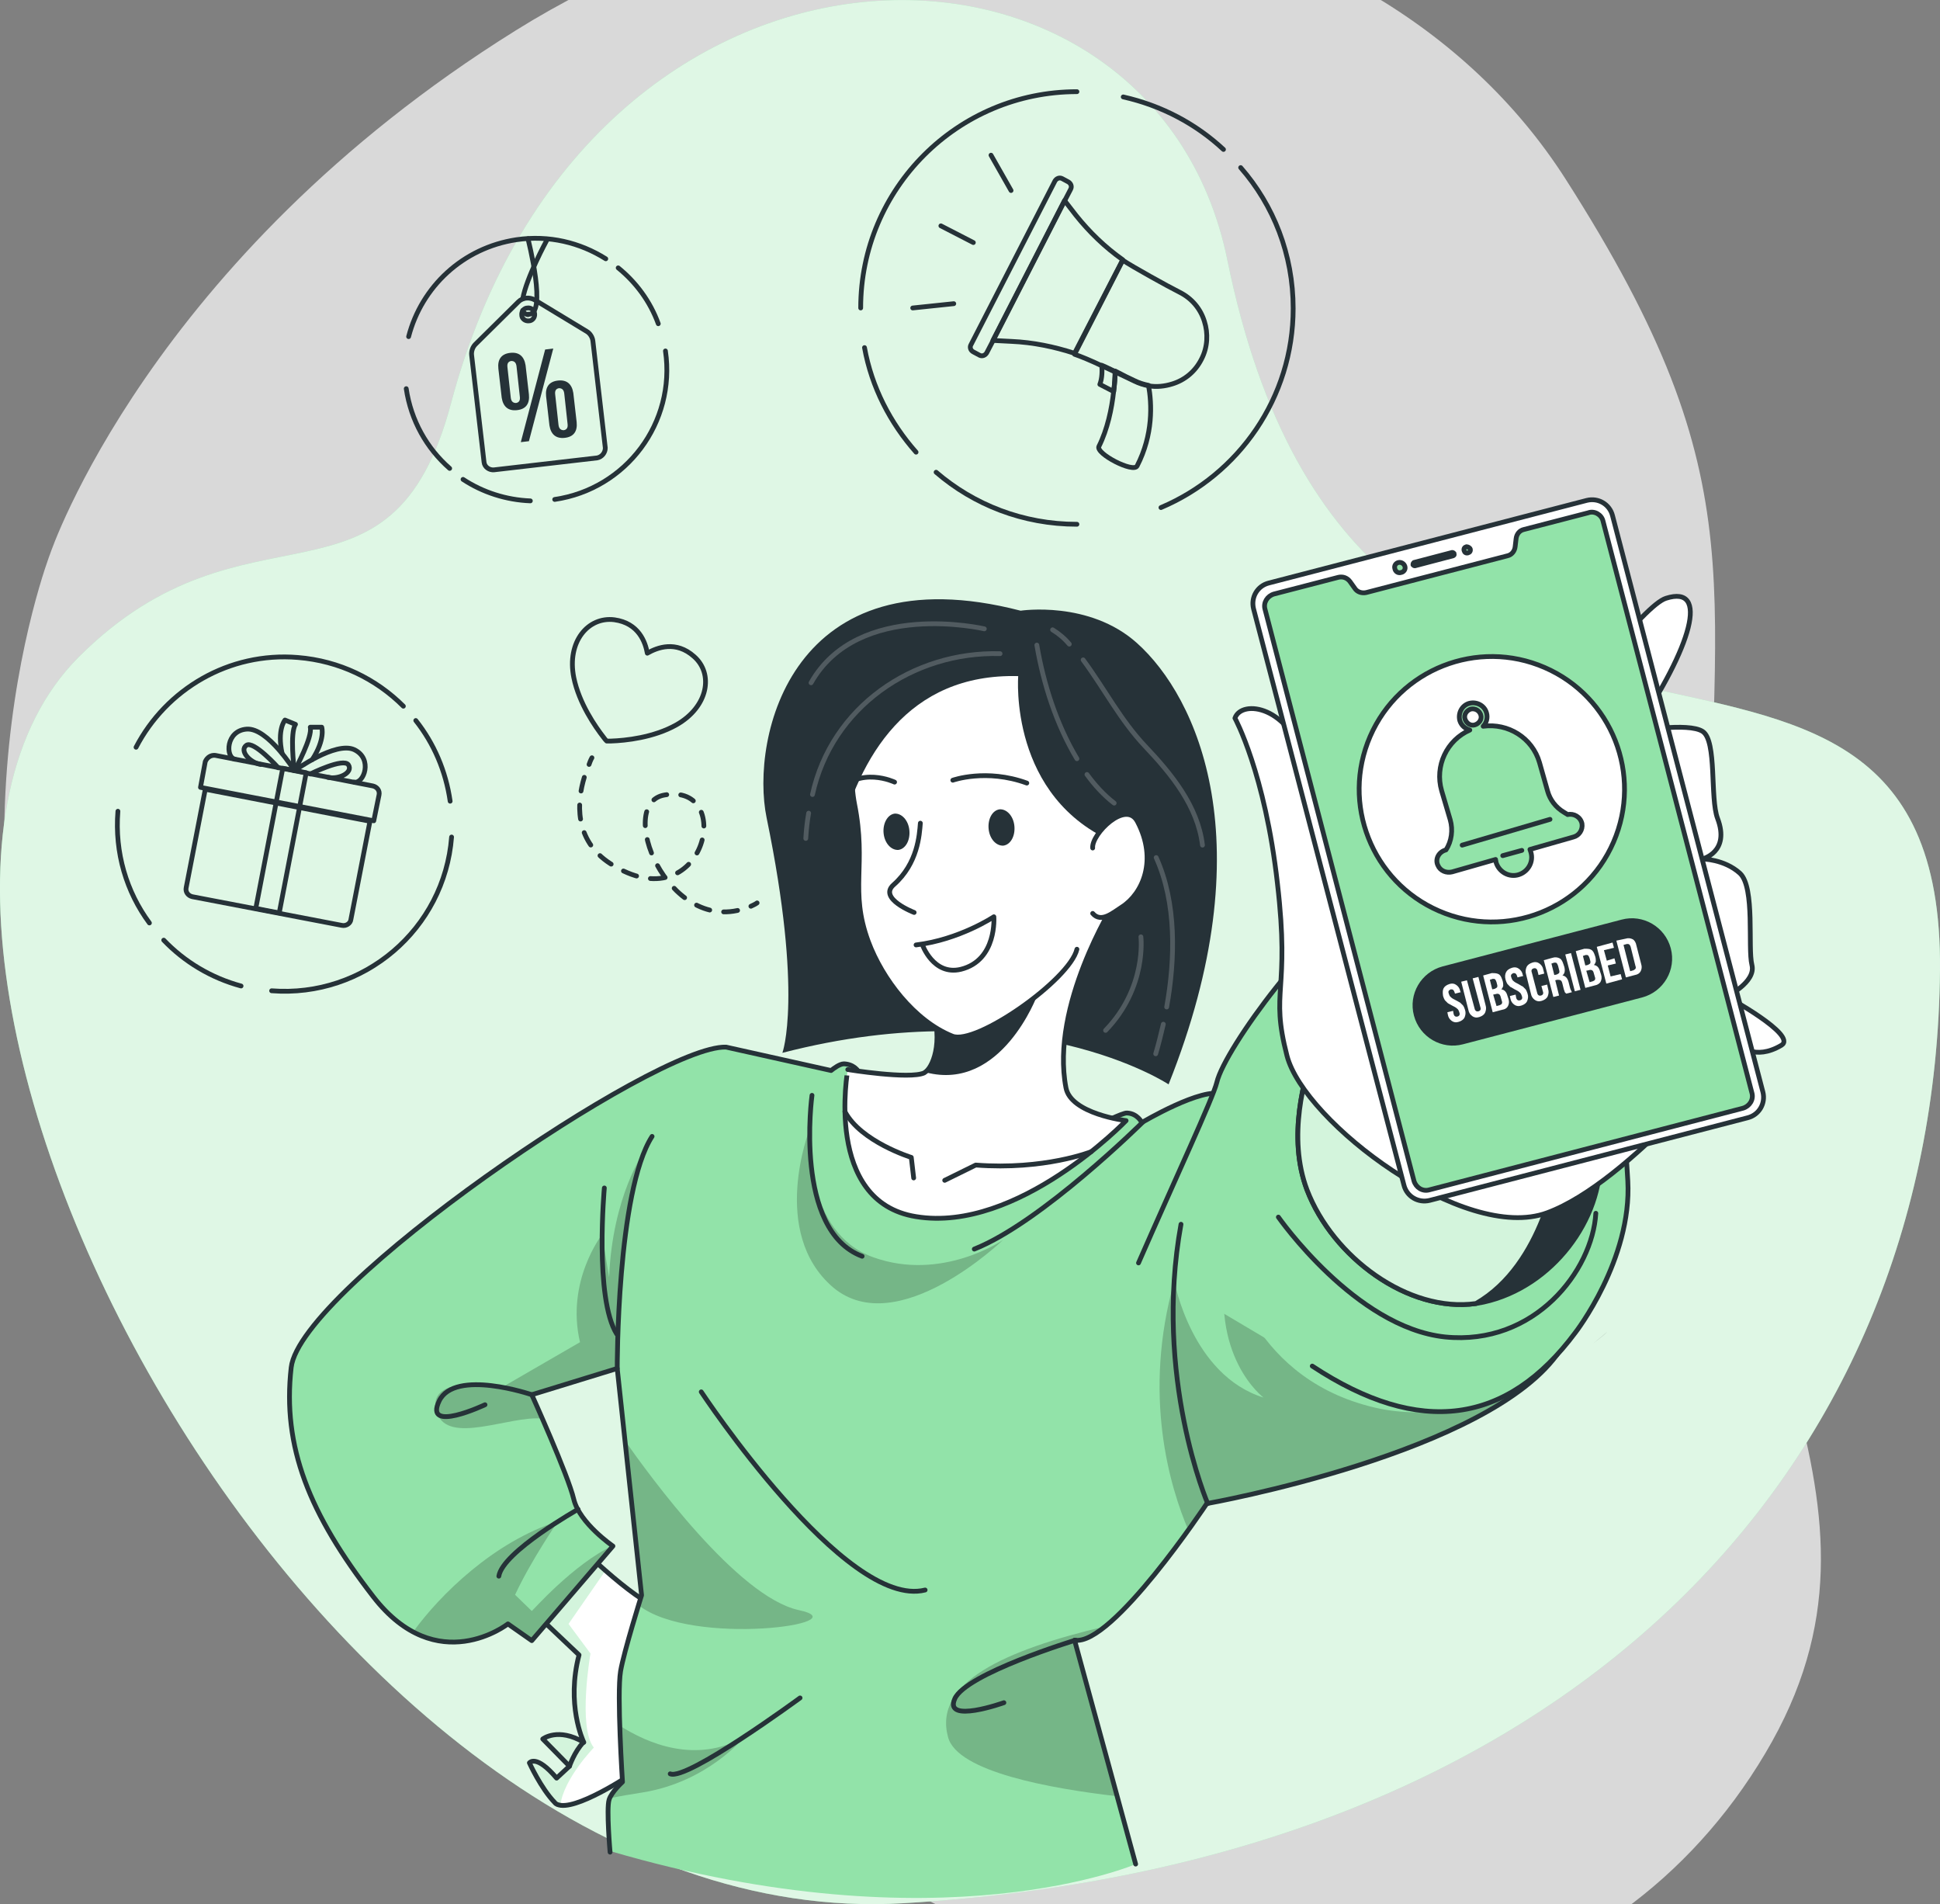 <?xml version="1.0" encoding="utf-8"?>
<!-- Generator: Adobe Illustrator 23.0.1, SVG Export Plug-In . SVG Version: 6.00 Build 0)  -->
<svg version="1.1" xmlns="http://www.w3.org/2000/svg" xmlns:xlink="http://www.w3.org/1999/xlink" x="0px" y="0px"
	 viewBox="0 0 406.4 398.8" style="enable-background:new 0 0 406.4 398.8;" xml:space="preserve">
<rect x="0" y="0" width="406.4" height="398.8" fill="#808080" stroke="none"/>
<style type="text/css">
	.st0{opacity:0.7;fill:#FFFFFF;}
	.st1{fill:#92E3A9;}
	.st2{fill:#263238;}
	.st3{fill:none;stroke:#263238;stroke-linecap:round;stroke-linejoin:round;stroke-miterlimit:10;}
	.st4{fill:#757575;stroke:#263238;stroke-linecap:round;stroke-linejoin:round;stroke-miterlimit:10;}
	.st5{fill:none;stroke:#263238;stroke-linecap:round;stroke-linejoin:round;}
	.st6{fill:none;stroke:#263238;stroke-linecap:round;stroke-linejoin:round;stroke-dasharray:2.948,2.948;}
	.st7{opacity:0.4;clip-path:url(#XMLID_2_);fill:#92E3A9;}
	.st8{opacity:0.2;}
	.st9{fill:#92E3A9;stroke:#263238;stroke-linecap:round;stroke-linejoin:round;stroke-miterlimit:10;}
	.st10{fill:#FFFFFF;stroke:#263238;stroke-linecap:round;stroke-linejoin:round;stroke-miterlimit:10;}
	.st11{fill:none;stroke:#FFFFFF;stroke-linecap:round;stroke-linejoin:round;stroke-miterlimit:10;}
	.st12{fill:#263238;stroke:#263238;stroke-linecap:round;stroke-linejoin:round;stroke-miterlimit:10;}
	.st13{opacity:0.4;clip-path:url(#XMLID_5_);fill:#92E3A9;}
	.st14{fill:#FFFFFF;}
</style>
<g id="Background_Simple">
	<g>
		<path class="st0" d="M10.5,116c0,0-27.9,72,11.3,144.5C61,333,141.7,371.3,206.3,404c64.6,32.7,131.7,16.8,163.5-36.8
			c31.9-53.6-11.8-91.9-11.9-168.4c-0.1-76.5,11.4-96.7-30-161.4c-41.4-64.6-143.1-78.9-219.9-31C31.2,54.3,10.5,116,10.5,116z"/>
	</g>
</g>
<g id="Discount">
</g>
<g id="Gift">
</g>
<g id="Update">
</g>
<g id="Heart">
</g>
<g id="Character">
	<g>
		<g>
			<path class="st1" d="M16.5,137.6c35.4-35.4,65.4-5.7,78-53.2C123.1-23.1,241.5-22,257.1,54.4c28,137.6,150.2,50.2,149.3,148.8
				c-1,105.3-78.4,187.2-217.2,195.4C64.7,406-42.1,196.2,16.5,137.6z"/>
			<path class="st0" d="M16.5,137.6c35.4-35.4,65.4-5.7,78-53.2C123.1-23.1,241.5-22,257.1,54.4c28,137.6,150.2,50.2,149.3,148.8
				c-1,105.3-78.4,187.2-217.2,195.4C64.7,406-42.1,196.2,16.5,137.6z"/>
		</g>
		<g>
			<g>
				<g>
					<path class="st2" d="M104.4,77.2c-0.2-1.9,0.6-3.1,2.5-3.3c1.8-0.2,2.9,0.7,3.2,2.6l0.7,6.1c0.2,1.9-0.6,3.1-2.5,3.3
						c-1.8,0.2-2.9-0.7-3.2-2.6L104.4,77.2z M107,83.3c0.1,0.8,0.5,1.1,1.1,1.1c0.6-0.1,0.9-0.5,0.8-1.3l-0.7-6.4
						c-0.1-0.8-0.5-1.1-1.1-1.1c-0.6,0.1-0.9,0.5-0.8,1.3L107,83.3z M114.2,73.2l1.7-0.2l-5.1,19.4l-1.7,0.2L114.2,73.2z M114.4,83
						c-0.2-1.9,0.6-3.1,2.5-3.3c1.8-0.2,2.9,0.7,3.2,2.6l0.7,6.1c0.2,1.9-0.6,3.1-2.5,3.3c-1.8,0.2-2.9-0.7-3.2-2.6L114.4,83z
						 M117,89c0.1,0.8,0.5,1.1,1.1,1.1c0.6-0.1,0.9-0.5,0.8-1.3l-0.7-6.4c-0.1-0.8-0.5-1.1-1.1-1.1c-0.6,0.1-0.9,0.5-0.8,1.3L117,89
						z"/>
				</g>
				<path class="st3" d="M125.1,95.9l-21.6,2.5c-1,0.1-2-0.6-2.1-1.6l-2.6-22.4c-0.1-0.8,0.2-1.7,0.8-2.3l9-8.9
					c0.9-0.9,2.3-1,3.4-0.4l10.9,6.6c0.7,0.4,1.2,1.2,1.3,2l2.6,22.4C126.8,94.8,126.1,95.7,125.1,95.9z"/>
				<path class="st3" d="M112,65.7c0.1,0.8-0.5,1.5-1.2,1.5c-0.8,0.1-1.5-0.5-1.5-1.2c-0.1-0.8,0.5-1.5,1.2-1.5
					C111.2,64.4,111.9,64.9,112,65.7z"/>
				<path class="st3" d="M110.6,50c0,0,4.2,16.3,0,15.8"/>
				<path class="st3" d="M109.5,62.6c0.8-4.5,5-12.2,5-12.2"/>
				<path class="st3" d="M110.6,65.9c-0.6-0.1-0.9-0.4-1.1-0.9"/>
			</g>
			<g>
				<path class="st3" d="M129.5,56.1c3.7,3,6.7,7,8.4,11.7"/>
				<path class="st3" d="M85.6,70.5c2.7-10.4,11.3-18.6,22.6-20.3c6.8-1,13.3,0.6,18.7,4"/>
				<path class="st3" d="M94.2,98.1c-4.8-4.2-8.1-10-9.1-16.7"/>
				<path class="st3" d="M111.1,104.9c-5.1-0.2-10-1.8-14.1-4.5"/>
				<path class="st3" d="M139.4,73.5c2.2,15-8.2,28.9-23.2,31.1"/>
			</g>
		</g>
		<g>
			<g>
				<path class="st3" d="M71.6,193.8l-31.3-6c-0.9-0.2-1.5-1-1.3-1.9l4-20.6l34.5,6.7l-4,20.6C73.4,193.4,72.5,194,71.6,193.8z"/>
				<path class="st3" d="M45.1,158.2l33,6.4c0.9,0.2,1.5,1,1.3,1.9l-1.1,5.4l-36.3-7l1-5.4C43.4,158.6,44.2,158.1,45.1,158.2z"/>
				
					<rect x="56.3" y="161.1" transform="matrix(0.982 0.189 -0.189 0.982 34.396 -7.951)" class="st3" width="5" height="29.9"/>
				<path class="st3" d="M61.7,161.4c0,0,8.6-6.2,12.5-4.4c4,1.9,2,7.2,0,6.8"/>
				<path class="st3" d="M65,162.1c0,0,7-3.5,8-1.9c1,1.6-2,3.1-4.3,2.6"/>
				<path class="st3" d="M61.9,161c0,0,3.6-6.6,3.1-8.7l2.4,0c0,0,0.8,2.5-2,6.8"/>
				<path class="st3" d="M61.7,161.4c0,0-5.6-9-10-8.7c-4.4,0.3-4.5,5.9-2.5,6.3"/>
				<path class="st3" d="M58.3,160.8c0,0-5.2-5.8-6.7-4.7c-1.5,1.1,0.7,3.6,3,4"/>
				<path class="st3" d="M61.6,160.9c0,0-0.9-7.4,0.3-9.2l-2.2-0.9c0,0-1.7,2-0.6,7"/>
			</g>
			<g>
				<path class="st3" d="M87.1,150.9c3.8,4.8,6.3,10.6,7.2,16.9"/>
				<path class="st3" d="M28.5,156.5c6.3-12.1,19.4-20,33.9-18.8c8.7,0.7,16.4,4.5,22.1,10.2"/>
				<path class="st3" d="M31.3,193.3c-4.8-6.5-7.3-14.7-6.6-23.4"/>
				<path class="st3" d="M50.5,206.5c-6.3-1.7-11.9-5.1-16.2-9.6"/>
				<path class="st3" d="M94.6,175.3c-1.5,19.3-18.4,33.7-37.7,32.2"/>
			</g>
		</g>
		<g>
			<g>
				<g>
					<path class="st3" d="M233.3,82l-2.9-1.5c0.5-1.3,0.5-2.9,0.4-4c1,0.4,1.9,0.9,2.8,1.3C233.6,79,233.5,80.4,233.3,82z"/>
					<path class="st3" d="M237.6,79.7c1,0.5,2,0.8,3,1c0.7,3.9,1,10.3-2.4,16.9c-0.8,1.5-8.7-2.6-8-4.1c1.8-3.6,2.7-7.9,3.1-11.6
						c0.2-1.5,0.3-3,0.3-4.2C235.3,78.6,236.7,79.3,237.6,79.7z"/>
					<path class="st3" d="M247.1,61.2c2.6,1.3,4.4,3.5,5.2,6.1c0.8,2.5,0.7,5.4-0.6,7.9c-1.3,2.6-3.5,4.4-6.1,5.2
						c-1.6,0.5-3.3,0.7-5,0.4c-1-0.2-2-0.5-3-1c-0.8-0.4-2.3-1.1-4-1.9c-0.9-0.4-1.9-0.9-2.8-1.3c-2.3-1.1-4.5-2-5.7-2.4l10.1-19.7
						C237.3,55.9,244.7,60,247.1,61.2z"/>
					<path class="st3" d="M225.4,45.1c2.8,3.5,6.1,6.7,9.8,9.3L225.1,74c-4.3-1.4-8.7-2.3-13.2-2.5l-3.9-0.2l15-29.3L225.4,45.1z"/>
					<path class="st3" d="M203.4,72.2L221,37.9c0.3-0.5,0.9-0.8,1.5-0.5l1.3,0.7c0.5,0.3,0.8,0.9,0.5,1.5l-1.3,2.5l-15,29.3
						l-1.3,2.5c-0.3,0.5-0.9,0.8-1.5,0.5l-1.3-0.7C203.3,73.4,203.1,72.7,203.4,72.2z"/>
				</g>
				<line class="st4" x1="203.9" y1="50.8" x2="197.1" y2="47.3"/>
				<line class="st4" x1="211.8" y1="39.9" x2="207.6" y2="32.5"/>
				<line class="st4" x1="199.8" y1="63.6" x2="191.2" y2="64.5"/>
			</g>
			<g>
				<path class="st3" d="M256.3,31.3c-5.8-5.4-13-9.2-21-11"/>
				<path class="st3" d="M243.2,106.3c16.3-6.9,27.7-23,27.7-41.7c0-11.3-4.1-21.6-11-29.5"/>
				<path class="st3" d="M196.1,98.9c7.9,6.8,18.2,10.9,29.5,10.9"/>
				<path class="st3" d="M181.1,72.8c1.5,8.3,5.4,15.8,10.8,21.9"/>
				<path class="st3" d="M225.6,19.2c-25,0-45.3,20.3-45.3,45.3"/>
			</g>
		</g>
		<g>
			<path class="st3" d="M145.4,137.5c-3.8-3.4-7.7-1.9-9.8-0.7c-0.4-2.3-1.8-6.3-6.9-7c-5.5-0.7-10,4.6-8.5,12.1
				c1.1,5.4,4.5,10.3,6.3,12.6c0.2,0.3,0.4,0.5,0.6,0.7c0.3,0,0.6,0,0.9,0c3-0.1,8.9-0.7,13.7-3.4
				C148.4,148,149.5,141.1,145.4,137.5z"/>
			<g>
				<g>
					<path class="st5" d="M124,158.7c0,0-0.3,0.5-0.6,1.4"/>
					<path class="st6" d="M122.4,162.8c-1.5,4.9-2.3,13.1,5.5,18.1c19.7,12.6,26.4-17.1,11.3-14.4c-10.3,1.8,0.5,29.1,16.7,23.8"/>
					<path class="st5" d="M157.3,189.8c0.4-0.2,0.9-0.4,1.3-0.7"/>
				</g>
			</g>
		</g>
		<g>
			<g>
				<g>
					<defs>
						<path id="XMLID_4_" d="M133.1,371c0,0-11.1,7.6-15.6,7.1c-0.6-0.1-1-0.2-1.3-0.6c-2.9-3-5.3-8.3-5.3-8.3s1.4-1.9,5.7,3.2
							l2.7-2.5l-5.6-5.7c0,0,3.2-2.5,8.6,0.7c-0.2-0.4-3.7-8-1-18.3L108,334l11.6-10.1l0.9-0.8c0,0,0.7,0.7,1.9,1.8
							c1.1,1.1,2.7,2.5,4.4,4c4.1,3.6,9.1,7.5,11.2,7.5C142.1,336.4,133.1,371,133.1,371z"/>
					</defs>
					<use xlink:href="#XMLID_4_"  style="overflow:visible;fill:#FFFFFF;"/>
					<clipPath id="XMLID_2_">
						<use xlink:href="#XMLID_4_"  style="overflow:visible;"/>
					</clipPath>
					<path class="st7" d="M124.4,366c0,0-6.3,6.5-7,12c-0.6-0.1-1-0.2-1.3-0.6c-2.9-3-5.3-8.3-5.3-8.3s1.4-1.9,5.7,3.2l2.7-2.5
						l-5.6-5.7c0,0,3.2-2.5,8.6,0.7c-0.2-0.4-3.7-8-1-18.3L108,334l11.6-10.1l2.8,1.1c1.1,1.1,2.7,2.5,4.4,4
						c-2.5,3.6-7.7,11.1-7.7,11.1l4.6,6.2C123.7,346.2,121,361.8,124.4,366z"/>
					
						<use xlink:href="#XMLID_4_"  style="overflow:visible;fill:none;stroke:#263238;stroke-linecap:round;stroke-linejoin:round;stroke-miterlimit:10;"/>
				</g>
				<path class="st3" d="M119.3,369.9c0,0,1-3,2.9-5"/>
			</g>
			<path class="st1" d="M327,282.8c-1.6,2.4-3.7,4.7-6.3,6.8c0,0,0,0,0,0c-20.5,16.9-67.7,25.3-67.7,25.3s-1.6,2.4-4,5.7
				c-4.4,6.1-11.5,15.4-17.3,20l0,0c-2.5,2-4.7,3.1-6.4,2.8l8.9,32.7l4,14.2c0,0-40.7,17.8-110.3-2.6c0,0-0.8-9.1-0.2-11
				c0-0.1,0.1-0.2,0.1-0.3c0.6-1.6,2.7-3.4,2.7-3.4s-0.4-5.8-0.6-11.8c-0.2-4.6-0.2-9.3,0.1-11.4c0.5-3,2.7-10.2,3.8-13.8
				c0.4-1.3,0.6-2.1,0.6-2.1l-3.5-32.4l-1-9.3c0,0,0-0.2-0.1-0.5c0-0.1,0-0.1,0-0.2l-0.5-5l-17.9,5.5c0,0,1,2.1,2.2,5
				c2.4,5.4,5.8,13.6,6.6,16.8c0.1,0.3,0.1,0.5,0.2,0.8c1.7,4.7,8,9,8,9l-17,19.8l-5-3.5c0,0-0.7,0.6-2,1.3
				c-3.3,1.8-10.2,4.4-17.8,0.4c-2.8-1.5-5.6-3.8-8.4-7.4c-13.4-17.3-19.1-31.4-17.2-48c1.9-16.6,76.3-67.6,91.1-67.1l22,4.9
				c0.5-0.4,1.8-1.4,2.7-1.4c4,0.2,4.1,4.8,4.1,4.8l49.3,8c0,0,5.1-2.6,6-2.5c2.2,0.1,3.1,2,3.1,2s12.8-7.6,16.9-5.9
				C269.8,235,336.9,267.7,327,282.8z"/>
			<g>
				<path class="st8" d="M155.9,363.8c0,0-7.6,9.4-21.3,11.6c-2.6,0.4-4.9,0.8-6.9,1.2c0.6-1.6,2.7-3.4,2.7-3.4s-0.4-5.8-0.6-11.8
					C135.6,365.1,145.7,369.5,155.9,363.8z"/>
				<path class="st8" d="M133.8,336.2c0.4-1.3,0.6-2.1,0.6-2.1l-3.5-32.4c5.2,7.4,23.6,32.7,36.4,35.5
					C180.6,340,145,345,133.8,336.2z"/>
				<path class="st8" d="M234.1,376.2c-13.9-1.6-33.6-5.1-35.5-12.4c-3.1-11.4,11.8-18.2,33-23.2c-2.5,2-4.7,3.1-6.4,2.8
					L234.1,376.2z"/>
				<path class="st8" d="M320.7,289.6c-20.5,16.9-67.7,25.3-67.7,25.3s-1.6,2.4-4,5.7c-4-9.3-9.7-28.6-3-52.3
					c0,0,3.6,19.7,18.7,24.4c0,0-11.6-8.6-7.5-29.3c0,0,3.9,24.4,29.6,31.1C299.2,297.8,311.4,294.2,320.7,289.6z"/>
				<path class="st8" d="M129.9,291.8l-0.6-5.2l-17.9,5.5c0,0,1,2.1,2.2,5c-6.8-0.7-19.8,5.7-22.1-1.3c-2.7-8.4,14.1-5.5,14.1-5.5
					l15.9-9.2c-3-12.8,4.6-22.5,4.6-22.5l1.5,8.9c0.7-17,7.3-26.3,7.3-26.3C129.4,254.7,129.5,287.8,129.9,291.8z"/>
				<path class="st8" d="M128.4,323.7l-17,19.8l-5-3.5c0,0-0.7,0.6-2,1.3c-3.3,1.8-10.2,4.4-17.8,0.4c5.5-7.6,16.8-18.8,30.3-23.1
					c0,0-5.6,8.1-9,15.4l3.5,3.4C111.5,337.4,120.2,327.5,128.4,323.7z"/>
				<path class="st8" d="M169.6,236.5c0,1.7-1.1,21.6,13.3,26.8c14.4,5.2,27.2-3.6,27.2-3.6s-22.1,21.3-35.6,9.9
					C161.1,258.1,169.6,236.5,169.6,236.5z"/>
			</g>
			<path class="st3" d="M127.8,387.9c0,0-0.8-9.1-0.2-11c0.5-1.6,2.8-3.7,2.8-3.7s-1.2-18.4-0.4-23.2c0.7-4.1,4.4-15.9,4.4-15.9
				l-5.1-47.5l-17.9,5.5c0,0,7.6,16.8,8.8,21.9c1.2,5,8.2,9.8,8.2,9.8l-17,19.8l-5-3.5c0,0-14.8,11.6-28.2-5.7
				c-13.4-17.3-19.1-31.4-17.2-48c1.9-16.6,76.4-67.6,91.1-67.1l22,4.9c0.5-0.4,1.8-1.4,2.7-1.4c4,0.2,4.1,4.8,4.1,4.8l49.2,8
				c0,0,5.1-2.6,6-2.5c2.2,0.1,3.1,2,3.1,2s12.8-7.6,16.9-5.9c13.5,5.8,80.7,38.5,70.7,53.6c-14.2,21.5-74,32.1-74,32.1
				s-19.9,30-27.7,28.6l12.8,46.9"/>
			<path class="st9" d="M274.9,286.1c22.6,14.9,40.8,12.2,55.1-7c0,0,11.9-15.3,11-31.8s-4.8-70.4-56.2-56.6
				c-8.5,2.3-28.2,28.7-29.9,36c-0.8,3.3-8.7,20.2-16.4,37.8"/>
			<path class="st2" d="M213.8,127.9c0,0,14.4-2.2,24.4,6.8c12.6,11.3,26.8,41.8,6.6,92.4c0,0-29.9-19.8-80.9-6.6
				c0,0,4.4-11.9-3.3-49.2C157.1,154.4,165.9,115.5,213.8,127.9z"/>
			<g>
				<path class="st10" d="M191.9,254.8c21.3,3.5,44-20.1,44-20.1s-11.6-1.4-12.6-6.9c-3.3-17.2,10-38.4,10-38.4s-51.7,1.4-42.7,13.1
					c1.9,2.5,3.2,4.8,4.1,7c3.1,7.7,1,13.5-0.7,14.9c-0.1,0.1-0.3,0.2-0.4,0.3c-3.1,1.4-16-0.7-16-0.7S172.5,251.7,191.9,254.8z"/>
				<path class="st3" d="M228.6,241.2c0,0-9.8,3.9-24.2,2.8l-6.5,3.2"/>
				<path class="st3" d="M191.4,246.7l-0.5-4.3c0,0-10.6-3.3-13.9-9.6"/>
				<path class="st2" d="M194,224.6c15.8,4.1,23.3-16.2,23.3-16.2s-12.7-3.8-22.6,1.2C197.9,217.4,195.7,223.2,194,224.6z"/>
			</g>
			<g>
				<path class="st10" d="M234.2,178.8c3.9-21.6-0.4-47.6-33.4-45.5c-23.5,1.5-23.3,27.3-21.8,35c2.6,13-1.1,18.1,2.9,28.9
					c2.9,7.8,9.6,16.6,17.6,19.8c4.9,2,24.6-11.8,26.1-18.2"/>
				<path class="st3" d="M192.8,172.4c-0.2,2.4-0.5,8.4-5.6,12.9c-3.3,2.9,4.3,5.8,4.3,5.8"/>
				<path class="st3" d="M187.4,163.8c0,0-7.3-3.5-12.2,2.3"/>
				<path class="st3" d="M199.6,163.4c0,0,7-2.5,15.5,0.6"/>
				<path class="st2" d="M207.1,173.6c0.2,2.1,1.6,3.6,3.1,3.5c1.5-0.2,2.5-2,2.3-4.1c-0.2-2.1-1.6-3.6-3.1-3.5
					C207.9,169.7,206.9,171.5,207.1,173.6z"/>
				<path class="st3" d="M191.9,197.9c9.1-1.1,16.3-5.9,16.3-5.9s0.7,9.1-6.9,11c-5.8,1.4-8.1-5.2-8.1-5.2"/>
				<path class="st2" d="M213.3,141.6c0,0-2.1,25.6,20.6,35l10.6-24.6l-16-17.8l-24.2-7c-36.1,2.3-51.7,24.7-31.6,84.5
					C172.6,211.6,167,140.4,213.3,141.6z"/>
				<path class="st10" d="M228.9,177.6c-0.3-2.9,7-10.2,9.4-5.5c4.2,8,1.1,15-3.2,17.8c-1.9,1.2-4.4,3.5-6.2,1.4"/>
				<path class="st2" d="M185.1,174.5c0.2,2.1,1.6,3.6,3.1,3.5c1.5-0.2,2.5-2,2.3-4.1c-0.2-2.1-1.6-3.6-3.1-3.5
					C185.9,170.6,184.9,172.5,185.1,174.5z"/>
				<g class="st8">
					<path class="st11" d="M169.4,170.3c-0.3,1.7-0.5,3.5-0.6,5.3"/>
					<path class="st11" d="M209.5,136.9c-18.3-0.5-35.3,11.2-39.3,29.5"/>
					<path class="st11" d="M206.2,131.7c0,0-26.4-6.2-36.3,11.3"/>
					<path class="st11" d="M227.7,162.2c1.6,2.2,3.5,4.3,5.7,6"/>
					<path class="st11" d="M217.2,135.1c1.4,8.2,4.1,16.6,8.4,23.8"/>
					<path class="st11" d="M243.7,214.5c-0.5,2.1-1,4.2-1.6,6.2"/>
					<path class="st11" d="M242.2,179.6c4.3,9.5,4,21.3,2.2,31.3"/>
					<path class="st11" d="M239,196.2c0,0,1.3,10.6-7.4,19.6"/>
					<path class="st11" d="M226.9,138.2c4.5,6.1,7.8,12.6,13,18.1c5.5,5.8,11,12.5,12,20.7"/>
					<path class="st11" d="M220.5,131.9c1.3,0.8,2.5,1.8,3.5,3"/>
				</g>
			</g>
			<path class="st12" d="M310.8,272.7c-0.5,0.1-1.1,0.2-1.6,0.3c-14.2,2-30-9.7-35.4-23.8c-4.2-11.1-0.5-23.8,1.5-29.2
				c0.6-1.7,1.1-2.7,1.1-2.7c8.5-12.2,58.2,11.7,58.8,24.8C335.7,255.2,325.3,269.5,310.8,272.7z"/>
			<g>
				<defs>
					<path id="XMLID_3_" d="M326.3,243.9c0,0-2.8,20.9-17.1,29.1c-14.2,2-30-9.7-35.4-23.8c-4.2-11.1-0.5-23.8,1.5-29.2c0,0,0,0,0,0
						C292,210.4,326.3,243.9,326.3,243.9z"/>
				</defs>
				<use xlink:href="#XMLID_3_"  style="overflow:visible;fill:#FFFFFF;"/>
				<clipPath id="XMLID_5_">
					<use xlink:href="#XMLID_3_"  style="overflow:visible;"/>
				</clipPath>
				<path class="st13" d="M326.3,243.9c0,0-2.8,20.9-17.1,29.1c-14.2,2-30-9.7-35.4-23.8c-4.2-11.1-0.5-23.8,1.5-29.2c0,0,0,0,0,0
					C292,210.4,326.3,243.9,326.3,243.9z"/>
				
					<use xlink:href="#XMLID_3_"  style="overflow:visible;fill:none;stroke:#263238;stroke-linecap:round;stroke-linejoin:round;stroke-miterlimit:10;"/>
			</g>
			<path class="st3" d="M267.8,254.9c0,0,16.1,23.1,34.9,25.1c18.8,1.9,30.9-13.9,31.6-25.9"/>
			<path class="st10" d="M258.7,150.4c1.4-4,11.6-2.6,14.8,9.7c3.2,12.4,15.9,42.4,15.9,42.4s50.5-74.4,59.6-77.2
				c9.1-2.9,5.5,10-6.6,27.9c0,0,11.3-2,14.3,0c3,2,1.5,14,3.1,18.2c2.7,7.1-3.2,8.5-3.2,8.5s4.6,0,7.9,3c3.2,3,1.6,15.6,2.5,19.2
				c0.9,3.6-5.3,6.6-5.3,6.6s14.9,8.1,11.5,10.2c-5.7,3.4-8.9-0.1-8.9-0.1s-22.9,28.8-40.2,35.2s-50.9-19-54.5-32.9
				c-3.6-13.9,0.7-13-2-36.1C265,161.9,258.7,150.4,258.7,150.4z"/>
			<g>
				<path class="st10" d="M332.4,104.8l-66.6,17.3c-2.4,0.6-3.8,3-3.2,5.4l31.5,120.7c0.6,2.4,3,3.8,5.4,3.2l66.6-17.3
					c2.4-0.6,3.8-3,3.2-5.4l-31.5-120.7C337.2,105.6,334.8,104.2,332.4,104.8z"/>
				<g>
					<path class="st9" d="M294.3,118.6c0.2,0.6-0.2,1.2-0.8,1.3c-0.6,0.2-1.2-0.2-1.3-0.8c-0.2-0.6,0.2-1.2,0.8-1.3
						C293.5,117.7,294.1,118,294.3,118.6z"/>
					<path class="st9" d="M308,115c0.1,0.4-0.1,0.7-0.5,0.8c-0.4,0.1-0.7-0.1-0.8-0.5c-0.1-0.4,0.1-0.7,0.5-0.8
						C307.5,114.5,307.9,114.7,308,115z"/>
					<path class="st9" d="M304.4,116.4l-8,2.1c-0.2,0-0.3-0.1-0.4-0.2l0-0.1c0-0.2,0.1-0.3,0.2-0.4l8-2.1c0.2,0,0.3,0.1,0.4,0.2
						l0,0.1C304.7,116.2,304.6,116.3,304.4,116.4z"/>
				</g>
				<path class="st9" d="M335.8,109.1L367,228.9c0.4,1.4-0.5,2.8-1.9,3.2l-65.7,17.1c-1.4,0.4-2.8-0.5-3.2-1.9L265,127.6
					c-0.4-1.4,0.5-2.8,1.9-3.2l13.5-3.5c0.9-0.2,1.8,0.1,2.4,0.9l1,1.4c0.5,0.8,1.5,1.1,2.4,0.9l29.6-7.7c0.9-0.2,1.5-1,1.6-1.9
					l0.2-1.7c0.1-0.9,0.7-1.7,1.6-1.9l13.5-3.5C334,106.9,335.5,107.8,335.8,109.1z"/>
				<g>
					
						<ellipse transform="matrix(0.398 -0.917 0.917 0.398 36.482 386.249)" class="st10" cx="312.7" cy="165.3" rx="27.8" ry="27.8"/>
					<g>
						<path class="st9" d="M301.2,181.2c0.5,1.2,1.8,1.7,3,1.4l9.1-2.6c0,0.2,0.1,0.4,0.1,0.6c0.6,2,2.7,3.2,4.7,2.6
							c2-0.6,3.2-2.7,2.6-4.7c-0.1-0.2-0.1-0.4-0.2-0.6l9.1-2.6c1.2-0.3,2-1.5,1.8-2.8c-0.3-1.4-1.7-2.2-3-1.9l-0.8-0.5
							c-1.7-1-2.9-2.6-3.4-4.4l-1.7-6c-1.5-5.2-6.6-8.3-11.8-7.6c0.7-0.7,1-1.8,0.7-2.8c-0.4-1.5-2-2.4-3.6-2c-1.5,0.4-2.4,2-2,3.6
							c0.3,1,1.1,1.7,2.1,2c-4.8,2.1-7.4,7.5-5.9,12.7l1.8,6.1c0.6,2.1,0.3,4.5-0.9,6.3l0,0C301.4,178.4,300.6,179.9,301.2,181.2z
							 M310.2,149.7c0.3,0.9-0.3,1.8-1.2,2.1c-0.9,0.3-1.8-0.3-2.1-1.2c-0.3-0.9,0.3-1.8,1.2-2.1C309,148.3,309.9,148.8,310.2,149.7
							z"/>
						<line class="st9" x1="318.8" y1="178.1" x2="314.8" y2="179.2"/>
						<line class="st9" x1="324.7" y1="171.6" x2="306.3" y2="177"/>
					</g>
				</g>
				<path class="st2" d="M344,208.9l-37.5,9.8c-4.5,1.2-9.1-1.5-10.3-6l0,0c-1.2-4.5,1.5-9.1,6-10.3l37.5-9.8
					c4.5-1.2,9.1,1.5,10.3,6l0,0C351.2,203.1,348.5,207.7,344,208.9z"/>
				<g>
					<path class="st14" d="M302.4,207c0.2-0.4,0.6-0.7,1.2-0.9c0.6-0.2,1.1-0.1,1.5,0.2c0.4,0.3,0.7,0.7,0.8,1.3l0.1,0.2l-1.2,0.3
						l-0.1-0.3c-0.1-0.3-0.2-0.4-0.3-0.5c-0.1-0.1-0.3-0.1-0.5-0.1c-0.2,0.1-0.3,0.2-0.4,0.3c-0.1,0.1-0.1,0.4,0,0.6
						c0.1,0.3,0.2,0.6,0.5,0.8c0.2,0.2,0.6,0.4,1,0.6c0.4,0.2,0.7,0.4,0.9,0.5c0.2,0.2,0.4,0.4,0.6,0.6c0.2,0.3,0.3,0.6,0.4,0.9
						c0.2,0.6,0.1,1.1-0.1,1.6c-0.2,0.4-0.6,0.7-1.2,0.9c-0.6,0.2-1.1,0.1-1.5-0.2c-0.4-0.3-0.7-0.7-0.8-1.3l-0.1-0.5l1.2-0.3
						l0.1,0.6c0.1,0.5,0.4,0.7,0.8,0.6c0.4-0.1,0.6-0.4,0.4-0.9c-0.1-0.3-0.2-0.6-0.5-0.8c-0.2-0.2-0.6-0.4-1-0.6
						c-0.4-0.2-0.7-0.4-0.9-0.5c-0.2-0.2-0.4-0.4-0.6-0.6c-0.2-0.3-0.3-0.6-0.4-0.9C302.2,207.9,302.2,207.4,302.4,207z"/>
					<path class="st14" d="M308.9,211.2c0.1,0.5,0.4,0.7,0.8,0.6c0.4-0.1,0.6-0.4,0.4-0.9l-1.6-6l1.2-0.3l1.5,5.9
						c0.2,0.6,0.1,1.1-0.1,1.6c-0.2,0.4-0.6,0.7-1.2,0.9c-0.6,0.2-1.1,0.1-1.5-0.2c-0.4-0.3-0.7-0.7-0.8-1.3l-1.5-5.9l1.2-0.3
						L308.9,211.2z"/>
					<path class="st14" d="M313.9,204c0.4,0.2,0.6,0.6,0.8,1.2l0.1,0.3c0.1,0.4,0.1,0.7,0.1,1c-0.1,0.3-0.2,0.5-0.4,0.7
						c0.7,0.1,1.1,0.6,1.3,1.4l0.2,0.6c0.2,0.6,0.1,1.1-0.1,1.5c-0.2,0.4-0.6,0.7-1.3,0.8l-1.9,0.5l-2-7.7l1.8-0.5
						C313,203.8,313.5,203.8,313.9,204z M312.6,207.2l0.5-0.1c0.2-0.1,0.4-0.2,0.5-0.3c0.1-0.2,0.1-0.4,0-0.7l-0.1-0.4
						c-0.1-0.3-0.2-0.5-0.3-0.6c-0.1-0.1-0.3-0.1-0.5-0.1l-0.6,0.2L312.6,207.2z M313.5,210.7l0.7-0.2c0.2-0.1,0.4-0.2,0.4-0.3
						c0.1-0.1,0.1-0.4,0-0.6l-0.2-0.7c-0.1-0.4-0.2-0.6-0.4-0.7c-0.2-0.1-0.4-0.1-0.7,0l-0.5,0.1L313.5,210.7z"/>
					<path class="st14" d="M315.5,203.6c0.2-0.4,0.6-0.7,1.2-0.9c0.6-0.2,1.1-0.1,1.5,0.2c0.4,0.3,0.7,0.7,0.8,1.3l0.1,0.2l-1.2,0.3
						l-0.1-0.3c-0.1-0.3-0.2-0.4-0.3-0.5c-0.1-0.1-0.3-0.1-0.5-0.1c-0.2,0.1-0.3,0.2-0.4,0.3c-0.1,0.1-0.1,0.4,0,0.6
						c0.1,0.3,0.2,0.6,0.5,0.8c0.2,0.2,0.6,0.4,1,0.6c0.4,0.2,0.6,0.4,0.9,0.5c0.2,0.2,0.4,0.4,0.6,0.6c0.2,0.3,0.3,0.6,0.4,0.9
						c0.2,0.6,0.1,1.1-0.1,1.6c-0.2,0.4-0.6,0.7-1.2,0.9c-0.6,0.2-1.1,0.1-1.5-0.2c-0.4-0.3-0.7-0.7-0.8-1.3l-0.1-0.5l1.2-0.3
						l0.1,0.6c0.1,0.5,0.4,0.7,0.8,0.6c0.4-0.1,0.6-0.4,0.4-0.9c-0.1-0.3-0.2-0.6-0.5-0.8c-0.2-0.2-0.6-0.4-1-0.6
						c-0.4-0.2-0.6-0.4-0.9-0.5c-0.2-0.2-0.4-0.4-0.6-0.6c-0.2-0.3-0.3-0.6-0.4-0.9C315.2,204.5,315.3,204,315.5,203.6z"/>
					<path class="st14" d="M324.3,207.1c0.2,0.6,0.1,1.1-0.1,1.6c-0.2,0.4-0.6,0.7-1.2,0.9c-0.6,0.2-1.1,0.1-1.5-0.2
						c-0.4-0.3-0.7-0.7-0.8-1.3l-1-4c-0.2-0.6-0.1-1.1,0.1-1.6c0.2-0.4,0.6-0.7,1.2-0.9c0.6-0.2,1.1-0.1,1.5,0.2
						c0.4,0.3,0.7,0.7,0.8,1.3l0.2,0.8l-1.2,0.3l-0.2-0.8c-0.1-0.5-0.4-0.7-0.8-0.6c-0.4,0.1-0.6,0.4-0.4,0.9l1.1,4.2
						c0.1,0.5,0.4,0.7,0.8,0.6c0.4-0.1,0.6-0.4,0.4-0.9l-0.3-1.1l1.2-0.3L324.3,207.1z"/>
					<path class="st14" d="M327.8,207.8c0-0.1-0.1-0.3-0.2-0.6l-0.3-1.2c-0.1-0.4-0.2-0.6-0.4-0.7c-0.2-0.1-0.4-0.1-0.7-0.1
						l-0.4,0.1l0.8,3.2l-1.2,0.3l-2-7.7l1.8-0.5c0.6-0.2,1.1-0.1,1.5,0.1c0.4,0.2,0.6,0.6,0.8,1.2l0.2,0.6c0.2,0.8,0.1,1.4-0.4,1.8
						c0.3,0,0.6,0.2,0.8,0.4c0.2,0.2,0.4,0.6,0.5,1l0.3,1.2c0.1,0.2,0.1,0.4,0.2,0.5s0.1,0.3,0.2,0.4l-1.2,0.3
						C328,208,327.9,207.9,327.8,207.8z M325.6,204.2l0.5-0.1c0.2-0.1,0.4-0.2,0.5-0.3c0.1-0.2,0.1-0.4,0-0.7l-0.2-0.8
						c-0.1-0.3-0.2-0.5-0.3-0.6c-0.1-0.1-0.3-0.1-0.5-0.1l-0.6,0.2L325.6,204.2z"/>
					<path class="st14" d="M329.1,199.6l2,7.7l-1.2,0.3l-2-7.7L329.1,199.6z"/>
					<path class="st14" d="M333.3,198.9c0.4,0.2,0.6,0.6,0.8,1.2l0.1,0.3c0.1,0.4,0.1,0.7,0.1,1c-0.1,0.3-0.2,0.5-0.4,0.7
						c0.7,0.1,1.1,0.6,1.3,1.4l0.2,0.6c0.2,0.6,0.1,1.1-0.1,1.5c-0.2,0.4-0.7,0.7-1.3,0.8l-1.9,0.5l-2-7.7l1.8-0.5
						C332.5,198.7,333,198.7,333.3,198.9z M332.1,202.2l0.5-0.1c0.2-0.1,0.4-0.2,0.5-0.3c0.1-0.2,0.1-0.4,0-0.7l-0.1-0.4
						c-0.1-0.3-0.2-0.5-0.3-0.6c-0.1-0.1-0.3-0.1-0.5-0.1l-0.6,0.2L332.1,202.2z M333,205.7l0.7-0.2c0.2-0.1,0.4-0.2,0.4-0.3
						c0.1-0.1,0.1-0.4,0-0.6l-0.2-0.7c-0.1-0.4-0.2-0.6-0.4-0.7c-0.2-0.1-0.4-0.1-0.7,0l-0.5,0.1L333,205.7z"/>
					<path class="st14" d="M338.2,200.7l0.3,1.1l-1.7,0.4l0.6,2.3l2.1-0.5l0.3,1.1l-3.3,0.9l-2-7.7l3.3-0.9l0.3,1.1L336,199l0.6,2.2
						L338.2,200.7z"/>
					<path class="st14" d="M340.5,196.6c0.6-0.2,1.1-0.1,1.5,0.1c0.4,0.2,0.7,0.7,0.8,1.3l1,3.9c0.2,0.6,0.1,1.1-0.1,1.5
						c-0.2,0.4-0.6,0.7-1.2,0.8l-1.9,0.5l-2-7.7L340.5,196.6z M341.5,203.4l0.7-0.2c0.2-0.1,0.3-0.2,0.4-0.3c0.1-0.1,0.1-0.4,0-0.6
						l-1-4c-0.1-0.3-0.2-0.4-0.3-0.5c-0.1-0.1-0.3-0.1-0.5-0.1l-0.7,0.2L341.5,203.4z"/>
				</g>
			</g>
			<path class="st3" d="M253,314.9c0,0-11.4-26.5-5.6-58.5"/>
			<path class="st3" d="M225.3,343.5c0,0-23,7-25.3,12.3c-2.3,5.3,10.3,0.8,10.3,0.8"/>
			<path class="st3" d="M239.4,235c0,0-21.2,21-35.3,26.6"/>
			<path class="st3" d="M170.1,229.4c0,0-3.9,28.3,10.5,33.7"/>
			<path class="st3" d="M129.3,286.6c0,0-0.1-37.1,7.3-48.6"/>
			<path class="st3" d="M126.6,248.8c0,0-2.1,23.1,2.6,30.6"/>
			<path class="st3" d="M111.4,292.1c0,0-16.1-5.5-19.4,1.3c-3.3,6.9,9.6,0.8,9.6,0.8"/>
			<path class="st3" d="M121.1,316.1c0,0-15.8,8.9-16.6,14"/>
			<path class="st3" d="M146.9,291.5c0,0,30.2,45.7,46.9,41.5"/>
			<path class="st3" d="M167.6,355.6c0,0-23.7,17.4-27.2,15.9"/>
			<path class="st8" d="M333.7,281.4c1.6-1.3,2.7-2.2,3-2.5C336.4,279.3,335.3,280.2,333.7,281.4z"/>
		</g>
	</g>
</g>
</svg>

